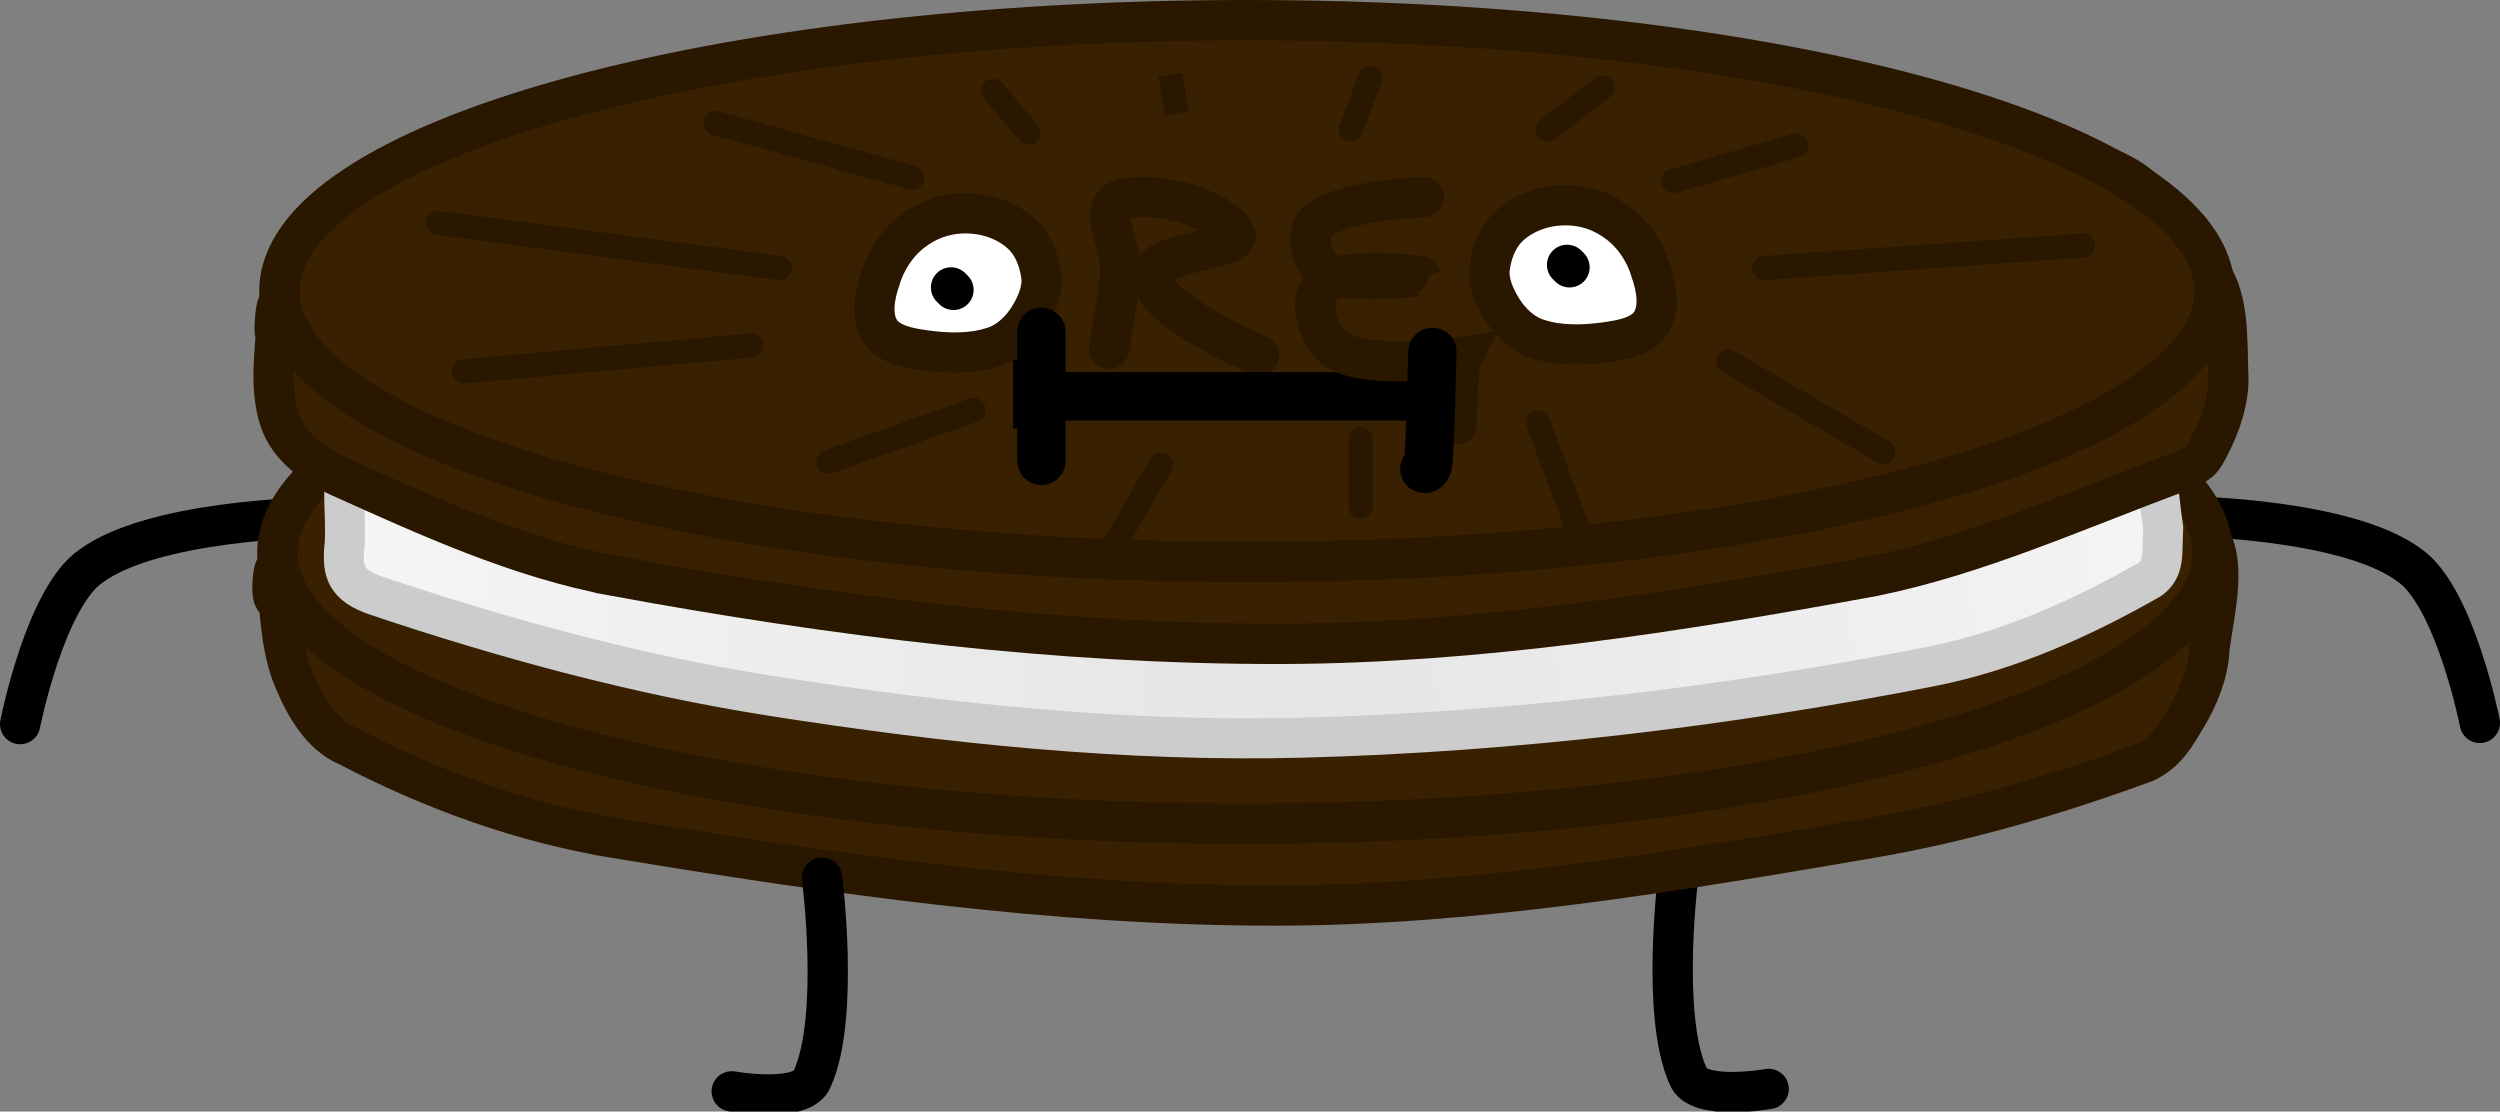 <svg version="1.1" xmlns="http://www.w3.org/2000/svg" xmlns:xlink="http://www.w3.org/1999/xlink" width="310.05" height="137.85"><rect width="100%" height="100%" fill="#808080" stroke="none"/><defs><radialGradient cx="245.367" cy="341.924" r="192.545" gradientUnits="userSpaceOnUse" id="color-1"><stop offset="0" stop-color="#e5e5e5"/><stop offset="1" stop-color="#ffffff"/></radialGradient></defs><g transform="translate(-85.325,-255.085)"><g data-paper-data="{&quot;isPaintingLayer&quot;:true}" fill-rule="nonzero" stroke-linejoin="miter" stroke-miterlimit="10" stroke-dasharray="" stroke-dashoffset="0" style="mix-blend-mode: normal"><path d="M304.675,390.135c0,0 -8.851,1.576 -10,-1.6c-3.42,-7.636 -1.2,-24.9 -1.2,-24.9" data-paper-data="{&quot;origPos&quot;:null}" id="ID0.38359898002818227" fill="none" stroke="#000000" stroke-width="5" stroke-linecap="round"/><path d="M87.825,344.885c0,0 3.118,-15.755 8.8,-19.6c7.743,-5.701 27.2,-6 27.2,-6" data-paper-data="{&quot;origPos&quot;:null}" id="ID0.7082497556693852" fill="none" stroke="#000000" stroke-width="5" stroke-linecap="round"/><path d="M356.875,319.135c0,0 19.457,0.299 27.2,6c5.682,3.845 8.8,19.6 8.8,19.6" data-paper-data="{&quot;origPos&quot;:null}" id="ID0.7082497556693852" fill="none" stroke="#000000" stroke-width="5" stroke-linecap="round"/><g data-paper-data="{&quot;origPos&quot;:null}" id="ID0.7015885752625763" fill="#392000" stroke="#291700" stroke-width="5"><path d="M161.475,358.985c-11.326,-1.875 -22.479,-5.877 -32.95,-11.35c-3.194,-1.31 -5.324,-4.763 -6.8,-8.4c-1.765,-4.229 -1.67,-9.58 -2.25,-13.45c-0.155,-1.037 -0.922,4.608 0.4,3.6c4.864,-3.774 -4.476,-12.675 12.4,-14.4c67.504,-6.902 135.932,-10.159 203.6,-8.4c16.917,0.44 17.054,7.196 22.8,14c3.117,3.736 1.273,9.956 0.65,15.05c-0.12,2.859 -1.323,5.87 -2.85,8.4c-1.226,2.036 -2.442,4.379 -5.15,5.6c-10.951,4.015 -22.261,7.357 -33.85,9.35c-24.313,4.173 -49.199,8.355 -73.6,8.4c-27.581,0.051 -55.191,-3.9 -82.4,-8.4z" id="ID0.2127109868451953" stroke-linecap="round"/><path d="M239.725,290.035c33.107,0 63.107,3.765 84.83,9.848c21.724,6.082 35.17,14.482 35.17,23.752c0,9.27 -13.446,17.67 -35.17,23.752c-21.723,6.083 -51.723,9.848 -84.83,9.848c-33.107,0 -63.107,-3.765 -84.83,-9.848c-21.724,-6.082 -35.17,-14.482 -35.17,-23.752c0,-9.27 13.446,-17.67 35.17,-23.752c21.723,-6.083 51.723,-9.848 84.83,-9.848z" id="ID0.8203349513933063" stroke-linecap="butt"/></g><path d="M241.368,308.69c34.364,-1.47 68.434,-15.578 102.621,-11.749c8.717,0.991 8.336,15.458 9.618,23.598c-0.172,3.234 0.222,5.056 -1.636,6.395c-8.535,4.867 -17.574,8.916 -27.167,10.807c-25.528,5.013 -51.844,8.126 -77.635,8.824c-22.174,0.601 -44.48,-1.747 -66.381,-5.205c-16.593,-2.621 -32.895,-7.059 -48.782,-12.394c-3.972,-1.334 -4.125,-3.216 -4.016,-5.602c0.752,-5.832 -2.45,-15.673 6.395,-16.806c35.301,-4.828 71.229,3.662 106.983,2.132z" data-paper-data="{&quot;origPos&quot;:null}" id="ID0.4619863573461771" fill="url(#color-1)" stroke="#cccccc" stroke-width="4.958" stroke-linecap="round"/><g data-paper-data="{&quot;origPos&quot;:null}" id="ID0.2879840428940952" stroke="#291700"><path d="M161.675,326.535c-11.976,-2.201 -23.296,-7.404 -34.4,-12.4c-3.013,-1.357 -6.117,-3.686 -7.2,-6.8c-1.629,-4.697 -0.307,-10.162 -0.4,-14c0.093,-1.356 -0.922,4.608 0.4,3.6c4.864,-3.774 -4.476,-12.675 12.4,-14.4c67.504,-6.902 135.932,-10.159 203.6,-8.4c16.917,0.44 16.651,7.556 22.8,14c3.033,3.455 2.607,8.978 2.8,13.6c0.104,2.774 -0.893,5.99 -2.4,8.8c-0.724,1.375 -0.844,2.032 -4,3.2c-12.624,4.673 -24.734,10.179 -37.6,12.8c-24.346,4.473 -49.199,8.355 -73.6,8.4c-27.581,0.051 -55.321,-3.425 -82.4,-8.4z" id="ID0.2127109868451953" fill="#392000" stroke-width="5" stroke-linecap="round"/><path d="M239.975,257.585c33.107,0 63.107,3.765 84.83,9.848c21.724,6.082 35.17,14.482 35.17,23.752c0,9.27 -13.446,17.67 -35.17,23.752c-21.723,6.083 -51.723,9.848 -84.83,9.848c-33.107,0 -63.107,-3.765 -84.83,-9.848c-21.724,-6.082 -35.17,-14.482 -35.17,-23.752c0,-9.27 13.446,-17.67 35.17,-23.752c21.723,-6.083 51.723,-9.848 84.83,-9.848z" id="ID0.8203349513933063" fill="#392000" stroke-width="5" stroke-linecap="butt"/><path d="M205.075,281.535c2.593,0 4.943,0.874 6.645,2.286c1.702,1.412 2.491,3.479 2.755,5.514c0.223,1.741 -0.627,3.671 -1.6,5.2c-0.957,1.507 -2.517,3.043 -4.4,3.6c-2.605,0.845 -5.499,0.8 -8.4,0.4c-2.01,-0.278 -4.494,-0.71 -5.6,-2.4c-1.149,-1.756 -0.725,-4.363 0,-6.4c0.655,-2.261 2.037,-4.43 3.955,-5.914c1.85,-1.432 4.052,-2.286 6.645,-2.286z" id="ID0.793330445419997" fill="#ffffff" stroke-width="5" stroke-linecap="round"/><path d="M222.875,298.335c0,0 1.131,-6.422 1.45,-9.6c0.099,-2.968 -2.836,-7.867 -0.2,-8.8c4.468,-1.58 13.28,1.412 14.4,4.2c0.88,2.012 -11.016,2.15 -10.4,5.4c0.848,4.467 13.35,9.6 13.35,9.6" id="ID0.043922435492277145" fill="none" stroke-width="5" stroke-linecap="round"/><path d="M286.12,282.821c1.918,1.484 3.3,3.653 3.955,5.914c0.725,2.037 1.149,4.644 0,6.4c-1.106,1.69 -3.59,2.122 -5.6,2.4c-2.901,0.4 -5.795,0.445 -8.4,-0.4c-1.883,-0.557 -3.443,-2.093 -4.4,-3.6c-0.973,-1.529 -1.823,-3.459 -1.6,-5.2c0.264,-2.035 1.053,-4.102 2.755,-5.514c1.702,-1.412 4.052,-2.286 6.645,-2.286c2.593,0 4.795,0.854 6.645,2.286z" id="ID0.793330445419997" fill="#ffffff" stroke-width="5" stroke-linecap="round"/><path d="M304.075,288.335l39.6,-2.8" id="ID0.0021916357800364494" fill="none" stroke-width="3" stroke-linecap="round"/><path d="M299.675,299.935l19.2,11.2" id="ID0.4336887924000621" fill="none" stroke-width="3" stroke-linecap="round"/><path d="M280.875,320.335l-4.8,-12.8" id="ID0.009228594601154327" fill="none" stroke-width="3" stroke-linecap="round"/><path d="M254.075,317.935v-8.4" id="ID0.27423911774531007" fill="none" stroke-width="3" stroke-linecap="round"/><path d="M223.275,323.135l6,-10.4" id="ID0.7893168786540627" fill="none" stroke-width="3" stroke-linecap="round"/><path d="M188.075,312.335l18,-6.4" id="ID0.6057839347049594" fill="none" stroke-width="3" stroke-linecap="round"/><path d="M178.475,297.935l-35.6,3.2" id="ID0.709995178040117" fill="none" stroke-width="3" stroke-linecap="round"/><path d="M139.675,282.735l42.4,5.6" id="ID0.9885275894775987" fill="none" stroke-width="3" stroke-linecap="round"/><path d="M174.075,270.335l24.4,6.8" id="ID0.25665095215663314" fill="none" stroke-width="3" stroke-linecap="round"/><path d="M208.475,266.335l4.4,5.2" id="ID0.627319558057934" fill="none" stroke-width="3" stroke-linecap="round"/><path d="M231.275,269.135l-0.8,-4.8z" id="ID0.27489845687523484" fill="none" stroke-width="3" stroke-linecap="round"/><path d="M252.875,271.135l2.4,-6.4" id="ID0.20767192309722304" fill="none" stroke-width="3" stroke-linecap="round"/><path d="M284.075,265.935l-6.8,5.2" id="ID0.2626995458267629" fill="none" stroke-width="3" stroke-linecap="round"/><path d="M292.875,277.535l15.2,-4.4" id="ID0.2796305916272104" fill="none" stroke-width="3" stroke-linecap="round"/></g><path d="M203.275,290.735l0.3,0.3" data-paper-data="{&quot;origPos&quot;:null}" id="ID0.029519624542444944" fill="none" stroke="#000000" stroke-width="5" stroke-linecap="round"/><path d="M279.675,287.935l0.3,0.3" data-paper-data="{&quot;origPos&quot;:null}" id="ID0.8245234126225114" fill="none" stroke="#000000" stroke-width="5" stroke-linecap="round"/><path d="M187.275,363.935c0,0 2.22,17.264 -1.2,24.9c-1.149,3.176 -10,1.6 -10,1.6" data-paper-data="{&quot;origPos&quot;:null}" id="ID0.38359898002818227" fill="none" stroke="#000000" stroke-width="5" stroke-linecap="round"/><path d="M214.975,304.235h48.5" data-paper-data="{&quot;origPos&quot;:null}" id="ID0.5374096846207976" fill="none" stroke="#000000" stroke-width="6" stroke-linecap="round"/><path d="M213.975,299.735v8.5z" data-paper-data="{&quot;origPos&quot;:null}" id="ID0.5509637873619795" fill="none" stroke="#000000" stroke-width="6" stroke-linecap="round"/><path d="M265.975,307.735c0,0 0,-7 0.7,-8.4c0,0 -10.7,1.6 -15.15,-0.6c-2.55,-1.35 -4.2,-6.35 -2.2,-8.2c2.85,-2.75 12.2,-1.15 12.2,-1.2c-0.05,-0.1 -8.55,1.2 -11.8,-0.6c-1.85,-1.05 -2.6,-4.95 -1,-6.2c3.5,-2.75 13.15,-3 13.15,-3" data-paper-data="{&quot;origPos&quot;:null}" id="ID0.5785163878463209" fill="none" stroke="#291700" stroke-width="5" stroke-linecap="round"/><path d="M262.975,298.735c-0.166,4.495 -0.19,9.012 -0.5,13.5c-0.077,1.122 -0.5,1 -0.5,1" data-paper-data="{&quot;origPos&quot;:null}" id="ID0.6212077126838267" fill="none" stroke="#000000" stroke-width="6" stroke-linecap="round"/><path d="M214.475,296.235v16" data-paper-data="{&quot;origPos&quot;:null}" id="ID0.27379179932177067" fill="none" stroke="#000000" stroke-width="6" stroke-linecap="round"/></g></g></svg>